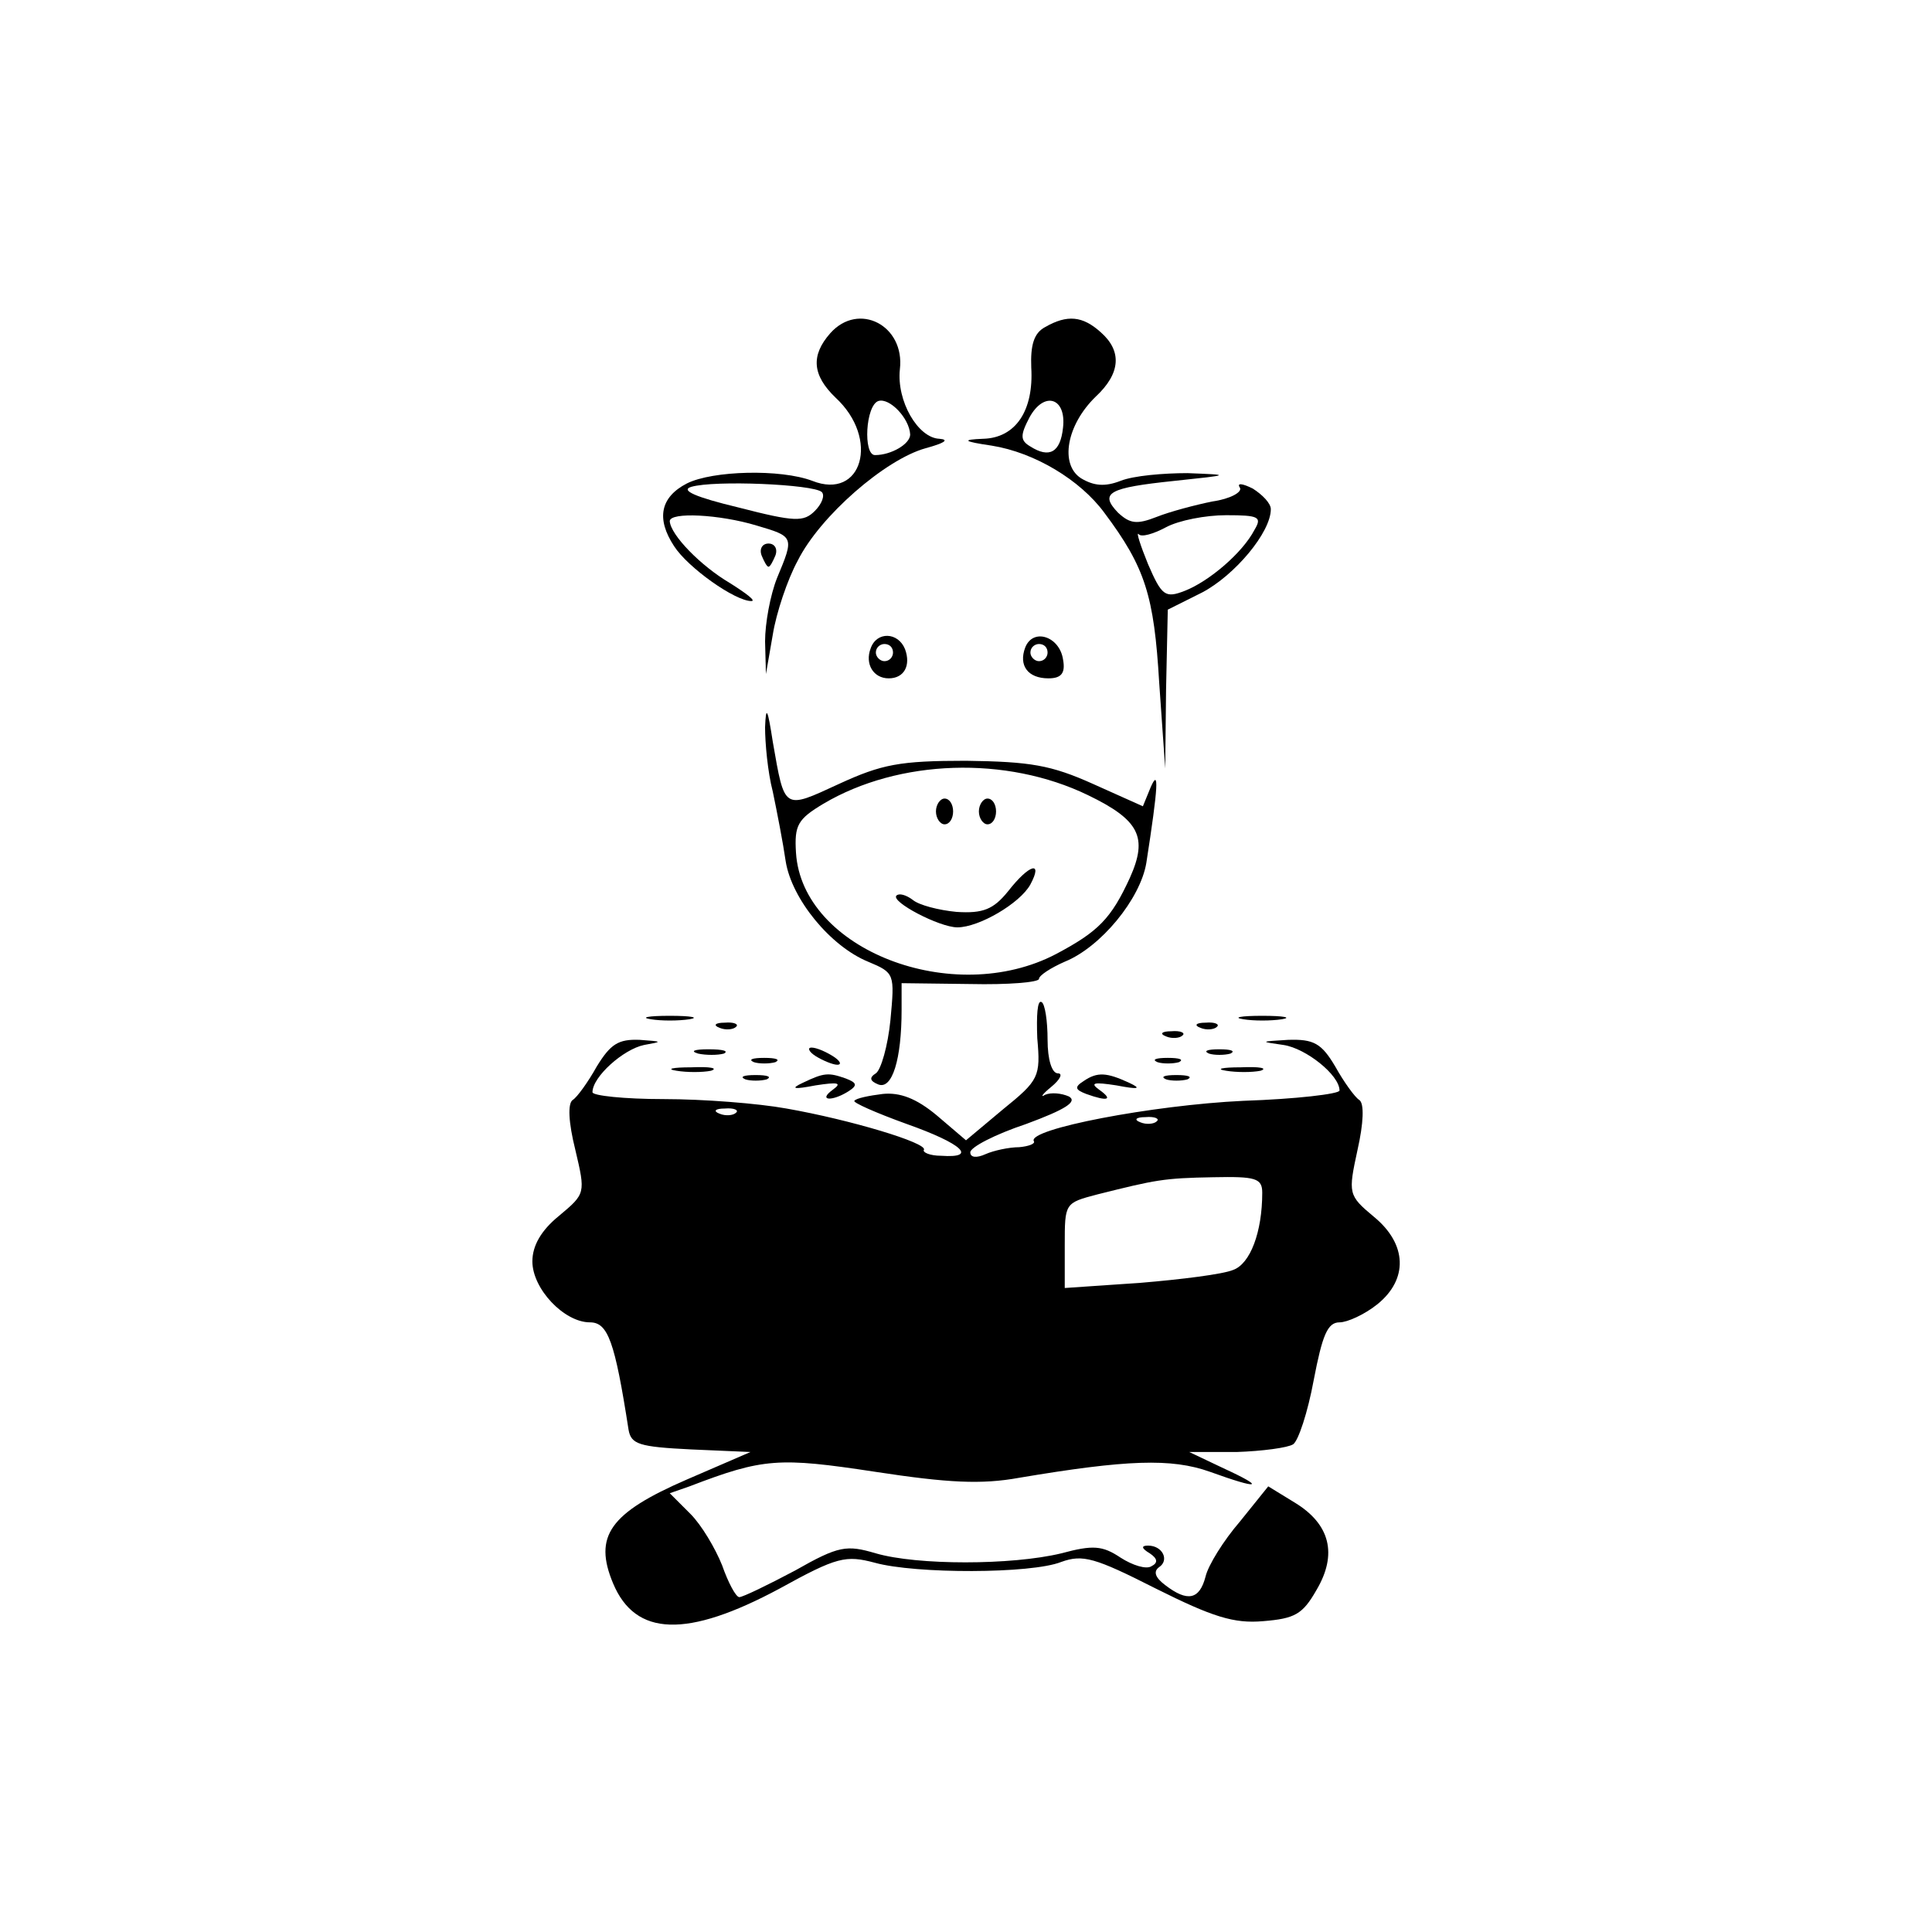 <?xml version="1.0" standalone="no"?>
<!DOCTYPE svg PUBLIC "-//W3C//DTD SVG 20010904//EN"
 "http://www.w3.org/TR/2001/REC-SVG-20010904/DTD/svg10.dtd">
<svg version="1.0" xmlns="http://www.w3.org/2000/svg"
 width="225pt" height="225pt" viewBox="0 0 225 225"
 preserveAspectRatio="xMidYMid meet">

<g transform="translate(0,225) scale(0.1,-0.1)"
fill="#000000" stroke="none">
<path d="M967 1862 c-23 -26 -21 -49 6 -75 52 -48 31 -120 -27 -97 -37 14
-116 12 -146 -3 -31 -16 -36 -41 -15 -73 16 -25 71 -64 90 -64 6 0 -6 9 -25
21 -34 20 -69 56 -70 72 0 11 58 8 101 -5 44 -13 44 -13 24 -61 -8 -20 -14
-53 -14 -74 l1 -38 8 46 c4 25 17 64 29 86 26 52 102 118 149 131 22 6 28 10
16 11 -25 1 -50 44 -46 81 6 51 -48 79 -81 42z m93 -118 c0 -11 -22 -24 -41
-24 -14 0 -11 58 4 63 13 4 36 -20 37 -39z m-103 -67 c4 -4 0 -14 -8 -22 -13
-13 -23 -13 -89 4 -50 12 -68 20 -55 24 27 8 142 3 152 -6z"/>
<path d="M1217 1869 c-13 -7 -17 -21 -16 -47 3 -50 -18 -82 -56 -83 -25 -1
-24 -3 10 -8 50 -8 103 -40 131 -78 48 -64 58 -97 64 -198 l7 -100 1 92 2 93
40 20 c38 20 80 70 80 97 0 7 -10 17 -21 24 -12 6 -19 7 -15 1 3 -5 -11 -13
-32 -16 -20 -4 -50 -12 -65 -18 -23 -9 -31 -8 -45 5 -22 23 -11 29 66 37 66 7
66 7 15 9 -28 0 -63 -3 -78 -9 -18 -7 -31 -6 -46 3 -25 16 -17 62 17 95 29 27
31 53 6 75 -21 19 -39 21 -65 6z m21 -117 c-3 -29 -16 -36 -38 -22 -12 7 -12
13 -1 34 17 31 43 23 39 -12z m223 -119 c-14 -27 -53 -60 -81 -71 -23 -9 -27
-6 -43 31 -9 22 -14 38 -11 35 3 -4 17 0 32 8 15 8 46 14 70 14 38 0 42 -2 33
-17z"/>
<path d="M887 1603 c3 -7 6 -13 8 -13 2 0 5 6 8 13 3 8 -1 14 -8 14 -7 0 -11
-6 -8 -14z"/>
<path d="M1014 1495 c-7 -18 3 -35 21 -35 18 0 26 15 19 34 -8 20 -33 21 -40
1z m26 -5 c0 -5 -4 -10 -10 -10 -5 0 -10 5 -10 10 0 6 5 10 10 10 6 0 10 -4
10 -10z"/>
<path d="M1194 1496 c-8 -21 3 -36 27 -36 15 0 20 6 17 22 -4 27 -35 37 -44
14z m26 -6 c0 -5 -4 -10 -10 -10 -5 0 -10 5 -10 10 0 6 5 10 10 10 6 0 10 -4
10 -10z"/>
<path d="M891 1403 c0 -18 3 -52 9 -75 5 -24 12 -60 15 -81 7 -44 52 -99 96
-117 31 -13 31 -14 26 -68 -3 -30 -11 -58 -17 -62 -8 -5 -7 -9 3 -13 16 -6 27
29 27 87 l0 31 80 -1 c44 -1 80 2 80 6 0 4 14 13 30 20 42 17 88 73 95 115 14
90 15 111 5 88 l-9 -22 -58 26 c-49 22 -73 26 -148 27 -77 0 -98 -4 -148 -27
-65 -30 -63 -31 -77 49 -6 39 -8 43 -9 17z m376 -79 c60 -29 70 -49 49 -96
-22 -48 -37 -63 -86 -89 -120 -63 -296 5 -303 118 -2 32 2 39 32 57 88 52 213
56 308 10z"/>
<path d="M1090 1305 c0 -8 5 -15 10 -15 6 0 10 7 10 15 0 8 -4 15 -10 15 -5 0
-10 -7 -10 -15z"/>
<path d="M1140 1305 c0 -8 5 -15 10 -15 6 0 10 7 10 15 0 8 -4 15 -10 15 -5 0
-10 -7 -10 -15z"/>
<path d="M1174 1212 c-17 -21 -29 -26 -60 -24 -21 2 -44 8 -51 14 -8 6 -16 8
-19 5 -7 -7 50 -37 71 -37 25 0 73 28 85 50 15 28 -1 24 -26 -8z"/>
<path d="M1208 1041 c4 -45 2 -49 -40 -83 l-43 -36 -34 29 c-24 20 -43 27 -63
25 -16 -2 -31 -5 -33 -8 -2 -2 25 -14 61 -27 65 -23 83 -40 40 -37 -13 0 -22
4 -20 7 4 8 -86 35 -160 48 -33 6 -97 11 -143 11 -46 0 -83 4 -83 8 0 18 36
50 60 55 22 4 22 4 -5 6 -25 1 -34 -5 -50 -31 -10 -18 -23 -36 -28 -39 -6 -4
-5 -26 3 -58 12 -51 12 -51 -19 -77 -21 -17 -31 -35 -31 -53 0 -32 37 -71 67
-71 21 0 29 -22 45 -125 3 -17 12 -20 73 -23 l69 -3 -74 -32 c-90 -39 -109
-66 -86 -121 26 -62 86 -64 194 -6 67 37 77 39 111 30 47 -13 182 -13 217 1
25 9 39 5 110 -31 66 -33 91 -41 125 -38 37 3 46 8 62 36 25 42 16 77 -25 102
l-31 19 -33 -41 c-19 -22 -37 -51 -40 -64 -7 -27 -21 -30 -47 -10 -12 9 -14
16 -7 21 12 8 4 25 -13 25 -8 0 -8 -3 2 -9 9 -6 10 -11 2 -15 -6 -4 -22 1 -36
10 -21 14 -32 15 -69 5 -58 -14 -168 -14 -216 0 -34 10 -43 9 -94 -20 -32 -17
-61 -31 -65 -31 -4 0 -13 17 -20 37 -8 20 -24 47 -37 60 l-24 24 23 8 c86 33
104 34 216 17 85 -13 124 -15 168 -7 125 21 177 23 222 7 58 -21 66 -19 16 4
l-40 19 55 0 c30 1 60 5 66 9 6 4 17 37 24 75 10 52 16 67 30 67 9 0 29 9 44
21 36 29 35 70 -4 102 -30 25 -30 27 -19 78 7 31 8 54 2 58 -5 3 -18 21 -28
39 -16 27 -25 32 -55 31 -33 -2 -33 -2 -5 -6 26 -4 65 -35 65 -53 0 -4 -51
-10 -112 -12 -106 -5 -252 -33 -244 -47 2 -3 -6 -6 -17 -7 -12 0 -30 -4 -39
-8 -11 -5 -18 -4 -18 2 0 6 29 21 65 33 46 17 60 26 50 32 -9 4 -21 5 -28 2
-6 -4 -3 1 7 9 11 9 14 16 8 16 -7 0 -12 16 -12 39 0 22 -3 42 -7 44 -5 3 -6
-16 -5 -42z m-351 -87 c-3 -3 -12 -4 -19 -1 -8 3 -5 6 6 6 11 1 17 -2 13 -5z
m490 -10 c-3 -3 -12 -4 -19 -1 -8 3 -5 6 6 6 11 1 17 -2 13 -5z m123 -83 c0
-46 -14 -83 -34 -90 -12 -5 -60 -11 -108 -15 l-88 -6 0 50 c0 49 0 49 38 59
68 17 77 19 135 20 49 1 57 -1 57 -18z"/>
<path d="M758 1063 c12 -2 32 -2 45 0 12 2 2 4 -23 4 -25 0 -35 -2 -22 -4z"/>
<path d="M1448 1063 c12 -2 32 -2 45 0 12 2 2 4 -23 4 -25 0 -35 -2 -22 -4z"/>
<path d="M838 1053 c7 -3 16 -2 19 1 4 3 -2 6 -13 5 -11 0 -14 -3 -6 -6z"/>
<path d="M1398 1053 c7 -3 16 -2 19 1 4 3 -2 6 -13 5 -11 0 -14 -3 -6 -6z"/>
<path d="M1358 1043 c7 -3 16 -2 19 1 4 3 -2 6 -13 5 -11 0 -14 -3 -6 -6z"/>
<path d="M813 1023 c9 -2 23 -2 30 0 6 3 -1 5 -18 5 -16 0 -22 -2 -12 -5z"/>
<path d="M950 1020 c8 -5 20 -10 25 -10 6 0 3 5 -5 10 -8 5 -19 10 -25 10 -5
0 -3 -5 5 -10z"/>
<path d="M1408 1023 c6 -2 18 -2 25 0 6 3 1 5 -13 5 -14 0 -19 -2 -12 -5z"/>
<path d="M878 1013 c6 -2 18 -2 25 0 6 3 1 5 -13 5 -14 0 -19 -2 -12 -5z"/>
<path d="M1348 1013 c6 -2 18 -2 25 0 6 3 1 5 -13 5 -14 0 -19 -2 -12 -5z"/>
<path d="M788 1003 c12 -2 30 -2 40 0 9 3 -1 5 -23 4 -22 0 -30 -2 -17 -4z"/>
<path d="M1428 1003 c12 -2 30 -2 40 0 9 3 -1 5 -23 4 -22 0 -30 -2 -17 -4z"/>
<path d="M868 993 c6 -2 18 -2 25 0 6 3 1 5 -13 5 -14 0 -19 -2 -12 -5z"/>
<path d="M935 989 c-15 -7 -11 -8 15 -3 26 4 31 3 20 -5 -18 -13 -1 -14 18 -2
11 7 10 10 -3 15 -20 7 -25 7 -50 -5z"/>
<path d="M1262 991 c-11 -7 -10 -10 3 -15 25 -9 32 -7 15 5 -11 8 -6 9 20 5
26 -5 30 -4 15 3 -26 12 -37 13 -53 2z"/>
<path d="M1358 993 c6 -2 18 -2 25 0 6 3 1 5 -13 5 -14 0 -19 -2 -12 -5z"/>
</g>
</svg>
